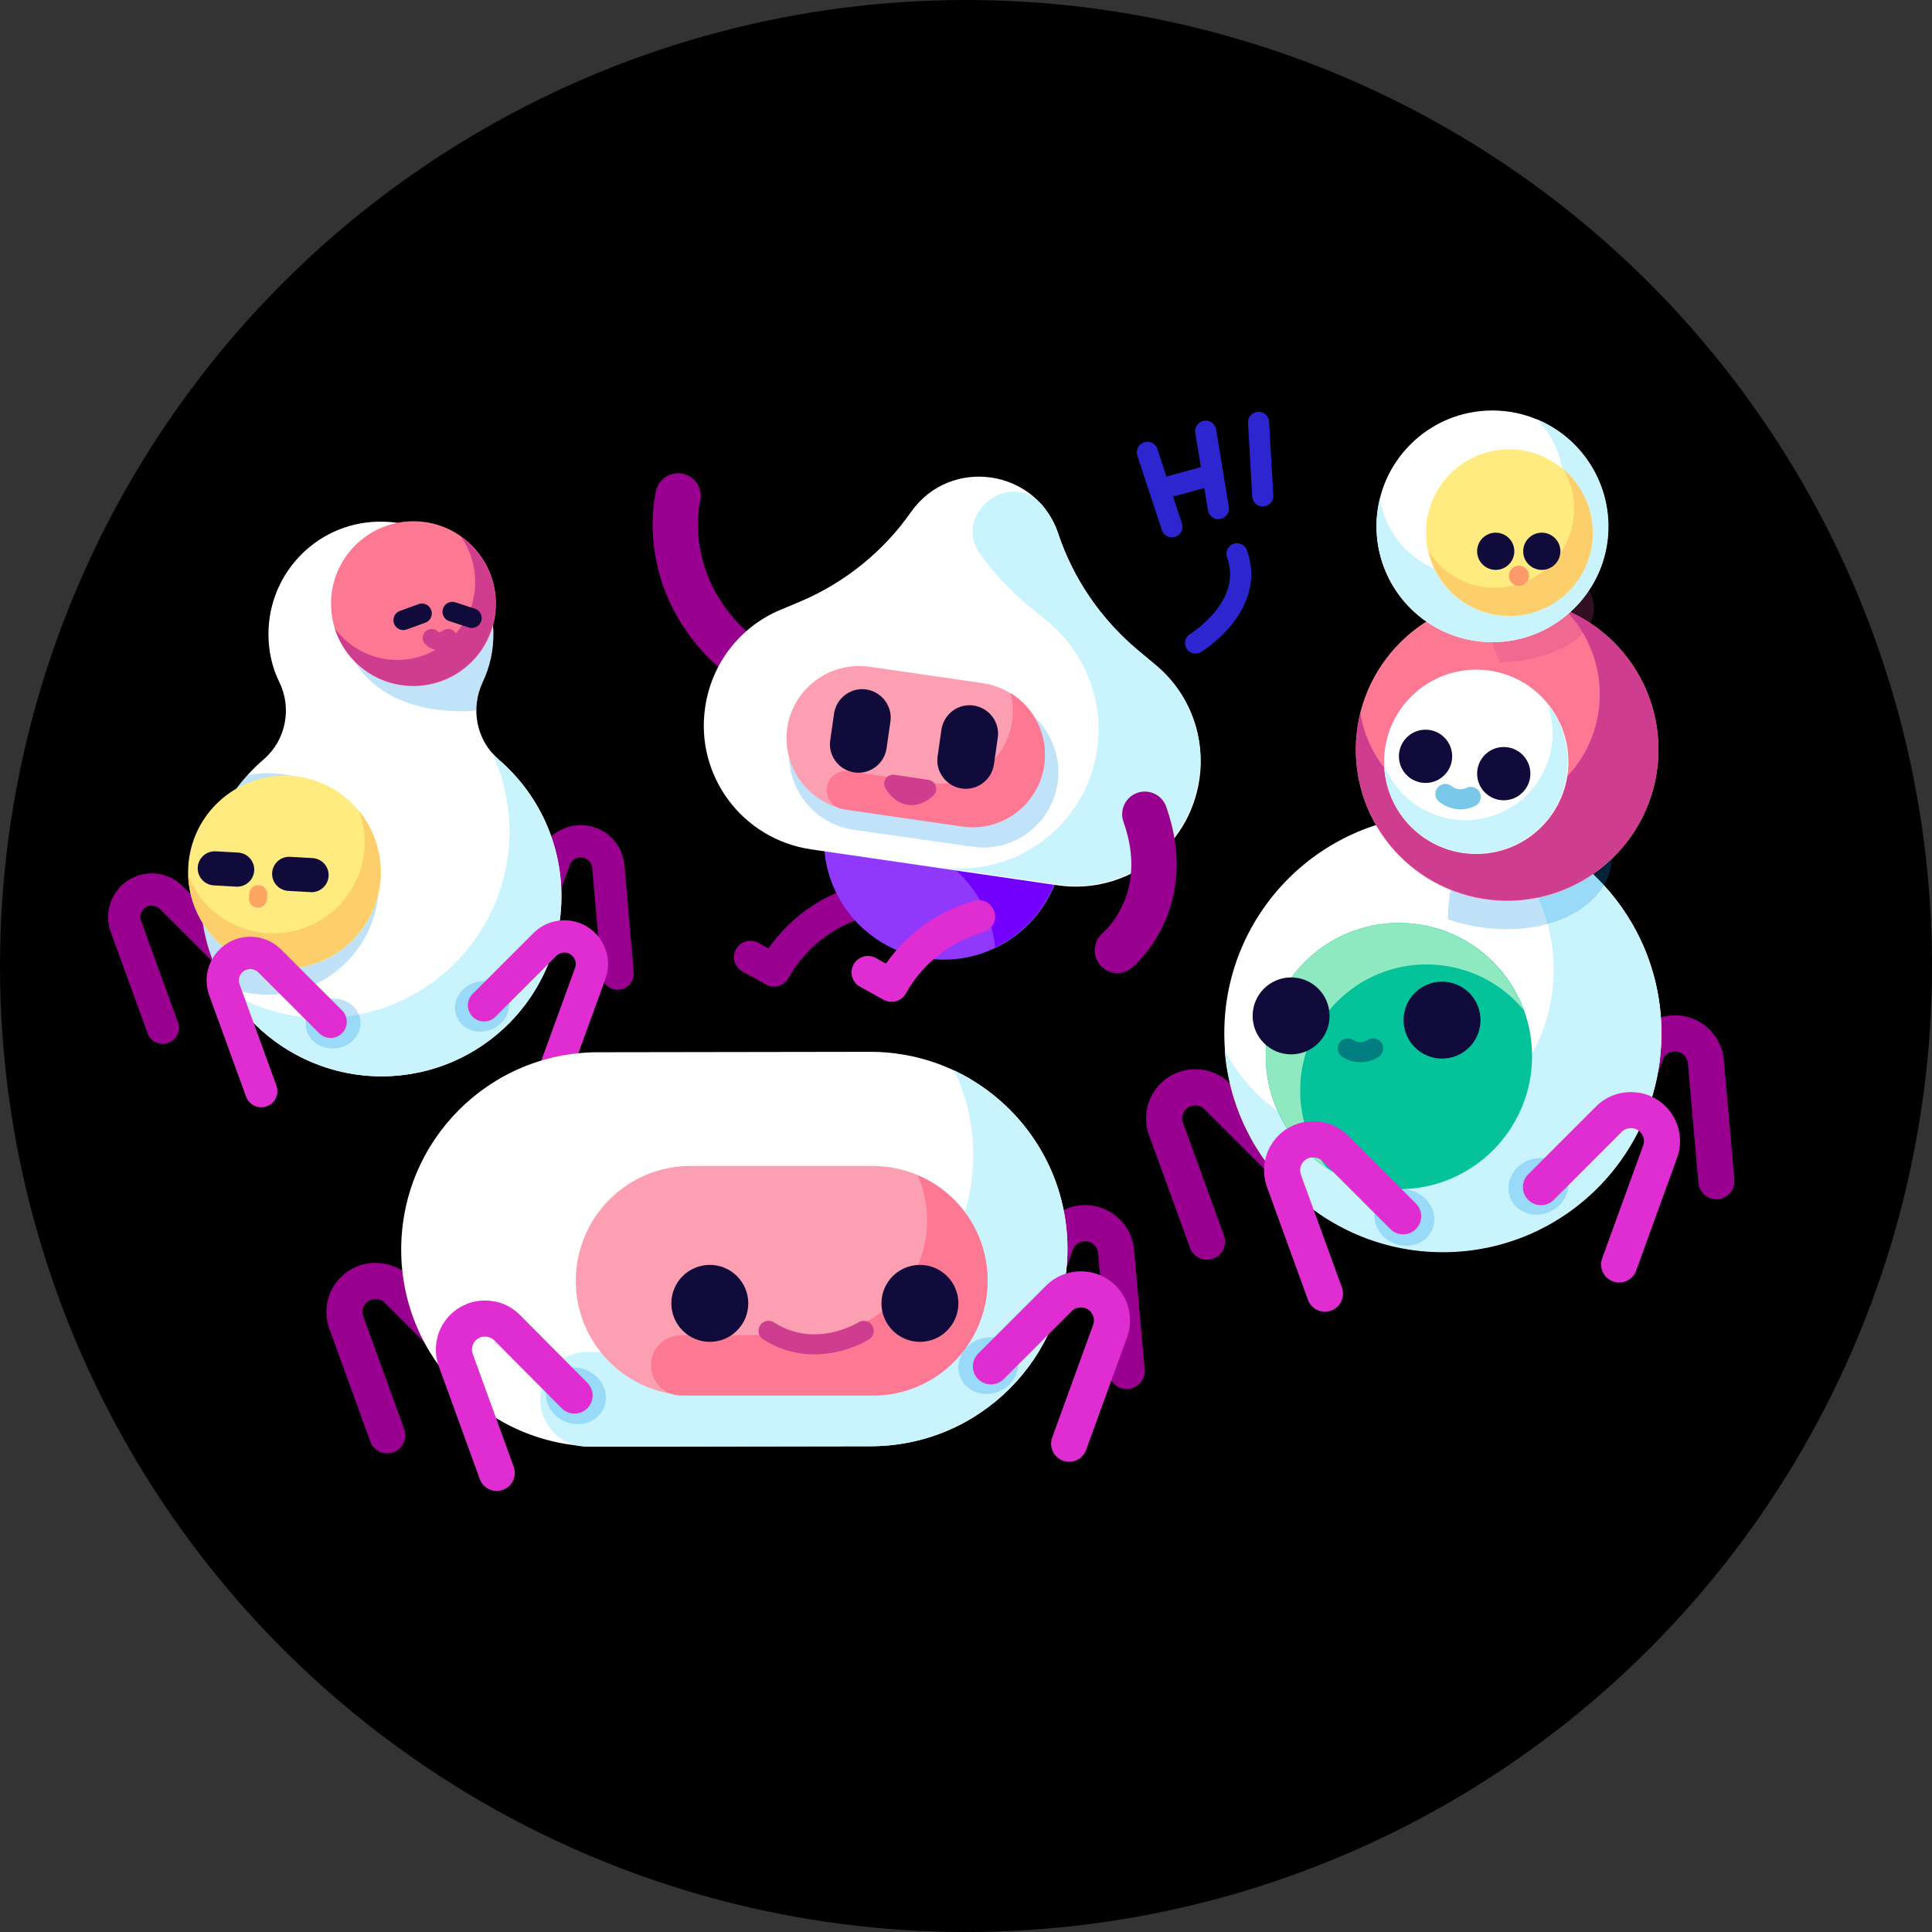 <?xml version="1.0" encoding="utf-8"?>
<!-- Generator: Adobe Illustrator 22.1.0, SVG Export Plug-In . SVG Version: 6.00 Build 0)  -->
<svg version="1.1" id="Ebene_1" xmlns="http://www.w3.org/2000/svg" xmlns:xlink="http://www.w3.org/1999/xlink" x="0px" y="0px"
	 viewBox="0 0 457 457" style="enable-background:new 0 0 457 457;" xml:space="preserve">
<rect x="0" y="0" width="457" height="457" fill="#333333" stroke="none"/>
<style type="text/css">
	.st0{clip-path:url(#SVGID_2_);}
	.st1{fill:none;stroke:#0074E2;stroke-width:22.598;stroke-linecap:round;stroke-miterlimit:10;}
	.st2{fill:none;stroke:#0099FF;stroke-width:6;stroke-linecap:round;stroke-miterlimit:10;}
	.st3{fill:none;stroke:#FD2938;stroke-width:22.598;stroke-linecap:round;stroke-miterlimit:10;}
	.st4{fill:none;stroke:#FF6338;stroke-width:6;stroke-linecap:round;stroke-miterlimit:10;}
	.st5{fill:#181645;}
	.st6{fill:none;stroke:#181645;stroke-width:2.01;stroke-linecap:round;stroke-miterlimit:10;}
	.st7{fill:#FFFFFF;}
	.st8{fill:#1879FD;}
	.st9{fill:none;stroke:#FF513F;stroke-width:7.666;stroke-linecap:round;stroke-miterlimit:10;}
	.st10{fill:#B4E0FF;}
	.st11{clip-path:url(#SVGID_4_);}
	.st12{fill:#FF7700;}
	.st13{fill:none;stroke:#062FC4;stroke-width:16.025;stroke-linecap:round;stroke-linejoin:round;stroke-miterlimit:10;}
	.st14{fill:none;stroke:#1734FF;stroke-width:6.524;stroke-linecap:round;stroke-linejoin:round;stroke-miterlimit:10;}
	.st15{fill:none;stroke:#FF7700;stroke-width:6.524;stroke-linecap:round;stroke-linejoin:round;stroke-miterlimit:10;}
	.st16{fill:none;stroke:#005AF9;stroke-width:16.025;stroke-linecap:round;stroke-linejoin:round;stroke-miterlimit:10;}
	.st17{fill:none;stroke:#007BFF;stroke-width:6.524;stroke-linecap:round;stroke-linejoin:round;stroke-miterlimit:10;}
	.st18{fill:#FFAF00;}
	.st19{fill:none;stroke:#FF7700;stroke-width:3.262;stroke-linecap:round;stroke-linejoin:round;stroke-miterlimit:10;}
	.st20{fill:none;stroke:#FFD362;stroke-width:3.262;stroke-linecap:round;stroke-linejoin:round;stroke-miterlimit:10;}
	.st21{clip-path:url(#SVGID_6_);}
	.st22{fill:#FFA345;}
	.st23{fill:#FF913A;}
	.st24{fill:#FF4142;}
	.st25{fill:#FF6362;}
	.st26{fill:#EF1D22;}
	.st27{fill:#FF7A26;}
	.st28{fill:none;stroke:#FFA345;stroke-width:8.638;stroke-linecap:round;stroke-miterlimit:10;}
	.st29{fill:url(#SVGID_7_);}
	.st30{fill:url(#SVGID_8_);}
	.st31{fill:#00B0E2;}
	.st32{fill:#002D81;}
	.st33{fill:url(#SVGID_9_);}
	.st34{fill:url(#SVGID_10_);}
	.st35{clip-path:url(#SVGID_12_);}
	.st36{fill:url(#SVGID_13_);}
	.st37{fill:#3083BD;}
	.st38{fill:#FF4E57;}
	.st39{clip-path:url(#SVGID_15_);}
	.st40{fill:none;stroke:#FF7064;stroke-width:4.97;stroke-linecap:round;stroke-miterlimit:10;}
	.st41{opacity:0.26;}
	.st42{fill:#5100FF;}
	.st43{opacity:0.26;fill:#5100FF;}
	.st44{fill:#F5F5F5;}
	.st45{fill:#0084D4;}
	
		.st46{fill-rule:evenodd;clip-rule:evenodd;fill:none;stroke:url(#SVGID_16_);stroke-width:6.992;stroke-linecap:round;stroke-miterlimit:10;}
	
		.st47{fill-rule:evenodd;clip-rule:evenodd;fill:none;stroke:url(#SVGID_17_);stroke-width:6.992;stroke-linecap:round;stroke-miterlimit:10;}
	
		.st48{fill-rule:evenodd;clip-rule:evenodd;fill:none;stroke:url(#SVGID_18_);stroke-width:6.992;stroke-linecap:round;stroke-miterlimit:10;}
	
		.st49{fill-rule:evenodd;clip-rule:evenodd;fill:none;stroke:url(#SVGID_19_);stroke-width:6.992;stroke-linecap:round;stroke-miterlimit:10;}
	.st50{fill-rule:evenodd;clip-rule:evenodd;fill:#00E159;}
	.st51{fill-rule:evenodd;clip-rule:evenodd;fill:#FF4E57;}
	.st52{fill-rule:evenodd;clip-rule:evenodd;fill:#006EFD;}
	.st53{fill-rule:evenodd;clip-rule:evenodd;fill:#FFDB00;}
	.st54{fill-rule:evenodd;clip-rule:evenodd;fill:#218BD8;}
	.st55{fill:#47CB5E;}
	.st56{clip-path:url(#SVGID_21_);}
	.st57{fill:#1523A1;}
	.st58{fill:#1F55E9;}
	.st59{fill:none;stroke:#1F92D7;stroke-width:5.449;stroke-linecap:round;stroke-miterlimit:10;}
	.st60{fill:#FF4019;}
	.st61{fill:#E936FD;}
	.st62{fill:#BA00EA;}
	.st63{fill:#FF2E77;}
	.st64{fill:#7100C7;}
	.st65{fill:#F9D66A;}
	.st66{fill:#FF3A31;}
	.st67{fill:#DC005E;}
	.st68{fill:#FF8639;}
	.st69{fill:#4A43D3;}
	.st70{fill:#132DAE;}
	.st71{fill:#0D5EF3;}
	.st72{fill:#5980FF;}
	.st73{fill:#FBC8AE;}
	.st74{fill:none;stroke:#E36592;stroke-width:2.535;stroke-linecap:round;stroke-linejoin:round;stroke-miterlimit:10;}
	.st75{fill:none;stroke:#E36592;stroke-width:1.898;stroke-linecap:round;stroke-linejoin:round;stroke-miterlimit:10;}
	.st76{opacity:0.41;}
	.st77{fill:#5510AE;}
	.st78{fill:#743FE2;}
	.st79{fill:#FFE3C8;}
	.st80{fill:none;stroke:#E36592;stroke-width:3.796;stroke-linecap:round;stroke-linejoin:round;stroke-miterlimit:10;}
	.st81{fill:#865AFD;}
	.st82{fill:#9F12E6;}
	.st83{fill:#1D1859;}
	.st84{fill:#0E0A3B;}
	.st85{fill:#FFAF33;}
	.st86{fill:#E60359;}
	.st87{fill:#0049D2;}
	.st88{fill:#FD6E00;}
	.st89{fill:#0374FD;}
	.st90{fill:#FD6564;}
	.st91{fill:none;stroke:#0772F8;stroke-width:3.796;stroke-linecap:round;stroke-linejoin:round;stroke-miterlimit:10;}
	.st92{fill:#E269FC;}
	.st93{fill:none;stroke:#302286;stroke-width:3.796;stroke-linecap:round;stroke-linejoin:round;stroke-miterlimit:10;}
	.st94{fill:none;stroke:#2B51CD;stroke-width:7;stroke-linecap:round;stroke-linejoin:round;stroke-miterlimit:10;}
	.st95{fill:#FF51D3;}
	.st96{fill:#FD90D4;}
	.st97{fill:#FDC1F1;}
	.st98{fill:#D41EE5;}
	.st99{fill:#0D36AE;}
	.st100{fill:none;stroke:#2B51CD;stroke-width:6.71;stroke-linecap:round;stroke-linejoin:round;stroke-miterlimit:10;}
	.st101{fill:#4E8FFC;}
	.st102{fill:#FFF100;stroke:#0E0A3B;stroke-width:2.774;stroke-linejoin:round;stroke-miterlimit:10;}
	.st103{fill:#00DDFF;stroke:#0E0A3B;stroke-width:2.774;stroke-linejoin:round;stroke-miterlimit:10;}
	.st104{fill:#FF628E;stroke:#0E0A3B;stroke-width:2.774;stroke-linejoin:round;stroke-miterlimit:10;}
	.st105{fill:#06D84F;stroke:#0E0A3B;stroke-width:2.774;stroke-linejoin:round;stroke-miterlimit:10;}
	.st106{fill:#BF6BFF;stroke:#0E0A3B;stroke-width:2.774;stroke-linejoin:round;stroke-miterlimit:10;}
	.st107{fill:#3C3399;}
	.st108{fill:#FD75CA;}
	.st109{fill:none;stroke:#0CAA3F;stroke-width:4.795;stroke-miterlimit:10;}
	.st110{fill:#0CAA3F;}
	.st111{fill:#40C45C;}
	.st112{fill:#F87902;}
	.st113{fill:#E64653;}
	.st114{fill:#F86360;}
	.st115{fill:#06D84F;}
	.st116{fill:#FD9536;}
	.st117{fill:none;stroke:#CA1760;stroke-width:3.701;stroke-linecap:round;stroke-miterlimit:10;}
	.st118{fill:#31B5A4;}
	.st119{fill:#CA1760;}
	.st120{fill:#A3134E;}
	.st121{fill:#3ECEF0;}
	.st122{fill:#FF8E42;}
	.st123{stroke:#FFE3C8;stroke-width:1.519;stroke-linecap:round;stroke-linejoin:round;stroke-miterlimit:10;}
	.st124{fill:none;stroke:#6982DB;stroke-width:3;stroke-linecap:round;stroke-linejoin:round;stroke-miterlimit:10;}
	.st125{fill:#F48A67;}
	.st126{fill:#FFD6AF;}
	.st127{fill:none;stroke:#6982DB;stroke-width:3.391;stroke-linecap:round;stroke-linejoin:round;stroke-miterlimit:10;}
	.st128{fill:#22B5EC;}
	.st129{stroke:#E60359;stroke-width:4;stroke-linecap:round;stroke-linejoin:round;stroke-miterlimit:10;}
	.st130{fill:none;stroke:#E60359;stroke-width:4;stroke-linecap:round;stroke-linejoin:round;stroke-miterlimit:10;}
	.st131{opacity:0.41;fill:#003AD0;}
	.st132{fill:#FFAF33;stroke:#FFAF33;stroke-width:2;stroke-miterlimit:10;}
	.st133{fill:#3F0094;}
	.st134{fill:#FA0034;}
	.st135{clip-path:url(#SVGID_23_);}
	.st136{fill:none;stroke:#132DAE;stroke-width:4;stroke-linecap:round;stroke-miterlimit:10;}
	.st137{fill:#5935FF;}
	.st138{fill:#00E3F7;}
	.st139{fill:#1B1270;}
	.st140{fill:#0533C9;}
	.st141{fill:#2357FD;}
	.st142{fill:none;stroke:#0083DB;stroke-width:3.457;stroke-linecap:round;stroke-linejoin:round;stroke-miterlimit:10;}
	.st143{fill:#00EEA7;}
	.st144{fill:#06CA9F;stroke:#06CA9F;stroke-width:1.728;stroke-miterlimit:10;}
	.st145{fill:none;stroke:#622ADD;stroke-width:3.457;stroke-linecap:round;stroke-linejoin:round;stroke-miterlimit:10;}
	.st146{fill:#FF2739;}
	.st147{fill:#FA0034;stroke:#FA0034;stroke-width:1.728;stroke-miterlimit:10;}
	.st148{fill:#FF9800;}
	.st149{fill:#FFAB12;}
	.st150{fill:none;stroke:#132DAE;stroke-width:4.163;stroke-linecap:round;stroke-miterlimit:10;}
	.st151{fill:#06CA9F;}
	.st152{fill:#FFD830;}
	.st153{fill:#EB2E3A;}
	.st154{fill:none;stroke:#622ADD;stroke-width:4;stroke-linecap:round;stroke-linejoin:round;stroke-miterlimit:10;}
	.st155{fill:#99C843;}
	.st156{fill:#FF7C00;}
	.st157{fill:#00A6EB;}
	.st158{stroke:#FFFFFF;stroke-width:4;stroke-linecap:round;stroke-linejoin:round;stroke-miterlimit:10;}
	.st159{fill:#00A4FB;}
	.st160{fill:none;stroke:#77BBFF;stroke-width:4;stroke-linecap:round;stroke-linejoin:round;stroke-miterlimit:10;}
	.st161{fill:none;stroke:#FFE5A8;stroke-width:4;stroke-linecap:round;stroke-linejoin:round;stroke-miterlimit:10;}
	.st162{fill:#7A93FD;}
	.st163{fill:#0C045D;}
	.st164{opacity:0.5;fill:#202BF1;}
	.st165{fill:#202BF1;}
	.st166{fill:none;stroke:#E5002B;stroke-width:7.19;stroke-miterlimit:10;}
	.st167{fill:none;stroke:#F10F45;stroke-width:7.19;stroke-miterlimit:10;}
	.st168{fill:#FF901D;}
	.st169{fill:#E5002B;}
	.st170{fill:#FFD625;}
	.st171{fill:#F10F45;}
	.st172{fill:none;stroke:#77BBFF;stroke-width:2.487;stroke-linecap:round;stroke-linejoin:round;stroke-miterlimit:10;}
	.st173{fill:none;stroke:#FFFFFF;stroke-width:2.275;stroke-linecap:round;stroke-linejoin:round;stroke-miterlimit:10;}
	.st174{fill:#00D791;}
	.st175{fill:none;stroke:#4A43D3;stroke-width:3.216;stroke-miterlimit:10;}
	.st176{fill:#192A9B;}
	.st177{fill:#111032;}
	.st178{fill:#FF7653;}
	.st179{fill:#FF5A49;}
	.st180{fill:#FFB38F;}
	.st181{fill:#15296E;}
	.st182{opacity:0.4;fill:#FF0049;}
	.st183{opacity:6.000000e-02;fill:#0037D8;}
	.st184{opacity:0.13;fill:#0037D8;}
	.st185{opacity:0.15;fill:#0037D8;}
	.st186{fill:#4C22C7;}
	.st187{fill:#FF9763;}
	.st188{clip-path:url(#XMLID_6_);}
	.st189{fill:#006DF0;}
	.st190{fill:#005AF3;}
	.st191{fill:#E70034;}
	.st192{fill:#F3A730;}
	.st193{fill:#F39101;}
	.st194{fill:#E9662A;}
	.st195{clip-path:url(#XMLID_7_);fill:#ED6C86;}
	.st196{fill:#F83F5E;}
	.st197{fill:#FC7640;}
	.st198{fill:#C04023;}
	.st199{fill:#F36020;}
	.st200{fill:#FDA803;}
	.st201{fill:#E43C29;}
	.st202{fill:#FDBD01;}
	.st203{fill:#FCA403;}
	.st204{fill:#FD9704;}
	.st205{fill:#9300FD;}
	.st206{fill:#7900CD;}
	.st207{fill:#A938FD;}
	.st208{fill:#FDDB06;}
	.st209{fill:#3300A1;}
	.st210{fill:#FD8E01;}
	.st211{fill:#FFBB04;}
	.st212{fill:#F2CB1D;}
	.st213{fill:#6301D4;}
	.st214{fill:#F4911E;}
	.st215{fill:#8400E6;}
	.st216{fill:#7352FD;}
	.st217{fill:#FDAF17;}
	.st218{fill:#FDD301;}
	.st219{fill:#FD7E04;}
	.st220{fill:#FDB102;}
	.st221{fill:#1AAEAB;}
	.st222{fill:#B61B80;}
	.st223{fill:#FDAD12;}
	.st224{fill:#DD48ED;}
	.st225{fill:#DD2D96;}
	.st226{fill:#6ADAFF;}
	.st227{clip-path:url(#SVGID_25_);fill:#233BDC;}
	.st228{clip-path:url(#SVGID_25_);}
	.st229{fill:#FF4B91;}
	.st230{fill:none;stroke:#FF4B91;stroke-width:6.785;stroke-miterlimit:10;}
	.st231{fill:#EC1371;}
	.st232{fill:#060618;}
	.st233{fill:#262573;}
	.st234{fill:#FD783B;}
	.st235{fill:none;stroke:#BE1271;stroke-width:1.601;stroke-linejoin:round;stroke-miterlimit:10;}
	.st236{fill:#8DD0FD;}
	.st237{fill:#FFD984;}
	.st238{fill:#FFEABC;}
	.st239{clip-path:url(#SVGID_27_);}
	.st240{stroke:#E60359;stroke-width:3.759;stroke-linecap:round;stroke-linejoin:round;stroke-miterlimit:10;}
	.st241{fill:none;stroke:#E60359;stroke-width:3.759;stroke-linecap:round;stroke-linejoin:round;stroke-miterlimit:10;}
	.st242{fill:#5980FF;stroke:#5980FF;stroke-width:1.879;stroke-miterlimit:10;}
	.st243{fill:#FFAF33;stroke:#FFAF33;stroke-width:2.404;stroke-miterlimit:10;}
	.st244{clip-path:url(#SVGID_29_);}
	.st245{fill:none;stroke:#132DAE;stroke-width:3.995;stroke-linecap:round;stroke-miterlimit:10;}
	.st246{fill:#28EBDB;}
	.st247{fill:#0E52FF;}
	.st248{fill:none;stroke:#B9FDF6;stroke-width:3.308;stroke-linecap:round;stroke-miterlimit:10;}
	.st249{fill:#B9FDF6;}
	.st250{fill:#2E2B4F;}
	.st251{fill:none;stroke:#FFFFFF;stroke-width:3.308;stroke-linecap:round;stroke-miterlimit:10;}
	.st252{fill:none;stroke:#FFFFFF;stroke-width:2.854;stroke-linecap:round;stroke-miterlimit:10;}
	.st253{fill:none;stroke:#FFFFFF;stroke-width:2.463;stroke-linecap:round;stroke-miterlimit:10;}
	.st254{fill:#AF201D;}
	.st255{fill:#D03F39;}
	.st256{fill:#FFCC95;}
	.st257{fill:#0E97C0;}
	.st258{fill:#FF9275;}
	.st259{fill:#FFB281;}
	.st260{fill:#FF5248;}
	.st261{fill:#FF9C54;}
	.st262{fill:none;stroke:#0081FF;stroke-width:6.785;stroke-linecap:round;stroke-miterlimit:10;}
	.st263{clip-path:url(#SVGID_31_);}
	.st264{fill:#94FDF6;}
	.st265{fill:#4080FD;}
	.st266{fill:#1F58C5;}
	.st267{fill:#2361D9;}
	.st268{fill:#F6BF54;}
	.st269{fill:url(#SVGID_32_);}
	.st270{fill:none;stroke:#FFFFFF;stroke-width:4.483;stroke-linecap:round;stroke-miterlimit:10;}
	.st271{fill:#4B007D;}
	.st272{opacity:0.13;fill:none;stroke:#E60345;stroke-width:3.611;stroke-linecap:round;stroke-miterlimit:10;}
	.st273{fill:#890029;}
	.st274{fill:none;stroke:#BA87D7;stroke-width:6.018;stroke-linecap:round;stroke-miterlimit:10;}
	.st275{fill:#DFA9FD;}
	.st276{fill:#BC4D6F;}
	.st277{clip-path:url(#SVGID_34_);fill:none;stroke:#A94563;stroke-width:4.815;stroke-miterlimit:10;}
	.st278{fill:none;stroke:#DFA9FD;stroke-width:6.018;stroke-linecap:round;stroke-miterlimit:10;}
	.st279{fill:none;stroke:#DFA9FD;stroke-width:6.018;stroke-linecap:round;stroke-miterlimit:10;stroke-dasharray:9.653,9.653;}
	.st280{fill:#E6D4FD;}
	.st281{fill:#532D69;}
	.st282{fill:#240038;}
	.st283{fill:none;stroke:#F2DEFD;stroke-width:6.018;stroke-linecap:round;stroke-miterlimit:10;}
	.st284{fill:none;stroke:#CE94EE;stroke-width:4.815;stroke-linecap:round;stroke-miterlimit:10;}
	.st285{fill:none;stroke:#F2DEFD;stroke-width:4.815;stroke-linecap:round;stroke-miterlimit:10;}
	.st286{fill:#BA87D7;}
	.st287{fill:#FD6692;}
	.st288{clip-path:url(#SVGID_36_);fill:none;stroke:#CF5479;stroke-width:4.815;stroke-miterlimit:10;}
	.st289{clip-path:url(#SVGID_38_);fill:none;stroke:#CF5479;stroke-width:5.053;stroke-miterlimit:10;}
	.st290{fill:#9C012F;}
	.st291{opacity:0.43;fill:none;stroke:#E60345;stroke-width:3.611;stroke-linecap:round;stroke-miterlimit:10;}
	.st292{opacity:0.17;fill:none;stroke:#E60345;stroke-width:3.611;stroke-linecap:round;stroke-miterlimit:10;}
	.st293{opacity:0.19;fill:none;stroke:#E60345;stroke-width:3.611;stroke-linecap:round;stroke-miterlimit:10;}
	.st294{fill:none;stroke:#CE94EE;stroke-width:4.708;stroke-linecap:round;stroke-miterlimit:10;}
	.st295{fill:none;stroke:#F2DEFD;stroke-width:4.708;stroke-linecap:round;stroke-miterlimit:10;}
	.st296{clip-path:url(#SVGID_40_);}
	.st297{fill:none;stroke:#0050AB;stroke-width:117.04;stroke-linecap:square;stroke-miterlimit:10;}
	.st298{fill:#FDC6C0;}
	.st299{fill:#FDB1A8;}
	.st300{fill:#FDBFB8;}
	.st301{fill:none;}
	.st302{fill:#FD8585;}
	.st303{fill:#FC7878;}
	.st304{fill:none;stroke:#FC7878;stroke-width:12.868;stroke-linecap:round;stroke-miterlimit:10;}
	.st305{fill:none;stroke:#FD7D57;stroke-width:98.044;stroke-linecap:round;stroke-linejoin:round;stroke-miterlimit:10;}
	.st306{fill:#C2F2FD;}
	.st307{fill:none;stroke:#FDA9A9;stroke-width:12.868;stroke-linecap:round;stroke-miterlimit:10;}
	.st308{fill:none;stroke:#53A5FD;stroke-width:220.599;stroke-linecap:round;stroke-linejoin:round;stroke-miterlimit:10;}
	.st309{fill:none;stroke:#84C1FD;stroke-width:145.228;stroke-linecap:round;stroke-linejoin:round;stroke-miterlimit:10;}
	.st310{fill:none;stroke:#A8D2FD;stroke-width:15.233;stroke-linecap:round;stroke-miterlimit:10;}
	.st311{fill:#5D85FD;}
	.st312{fill:#BBD7FF;}
	.st313{fill:#7B42D2;}
	.st314{fill:#924FFD;}
	.st315{fill:#BE79FD;}
	.st316{fill:none;stroke:#FFFFFF;stroke-width:7.109;stroke-linecap:round;stroke-miterlimit:10;stroke-opacity:0.5;}
	.st317{opacity:0.5;fill:#924FFD;}
	.st318{fill:#E4EAFD;}
	.st319{fill:#6CF1FF;}
	.st320{fill:none;stroke:#BDCDFD;stroke-width:4.062;stroke-linecap:round;stroke-miterlimit:10;}
	.st321{fill:#2A3266;}
	.st322{fill:none;stroke:#4353B8;stroke-width:7.109;stroke-linecap:round;stroke-miterlimit:10;}
	.st323{fill:#FD73A3;}
	.st324{fill:#DF59FD;}
	.st325{fill:#0BE9CE;}
	.st326{fill:#20FDC9;}
	.st327{fill:#FD815E;}
	.st328{fill:#FDDF5F;}
	.st329{fill:#FF9A00;}
	.st330{opacity:0.5;fill:#FDBD01;}
	.st331{fill:#FC9A7C;}
	.st332{fill:none;stroke:#FDC397;stroke-width:4.062;stroke-linecap:round;stroke-miterlimit:10;}
	.st333{fill:#353E80;}
	.st334{fill:#0173FD;}
	.st335{fill:#2786FD;}
	.st336{fill:#3EA6FD;}
	.st337{opacity:0.5;fill:#2786FD;}
	.st338{fill:none;stroke:#FD73A3;stroke-width:11.563;stroke-linecap:round;stroke-miterlimit:10;}
	.st339{fill:none;stroke:#FC9A7C;stroke-width:13.761;stroke-linecap:round;stroke-linejoin:round;stroke-miterlimit:10;}
	.st340{fill:#FCA58A;}
	.st341{opacity:0.5;fill:#FD8585;}
	.st342{fill:#FD9B6A;}
	.st343{fill:none;stroke:#FDDB06;stroke-width:19.295;stroke-linecap:round;stroke-linejoin:round;stroke-miterlimit:10;}
	.st344{fill:none;stroke:#FFFFFF;stroke-width:4.062;stroke-linecap:round;stroke-miterlimit:10;}
	.st345{fill:none;stroke:#0BE9CE;stroke-width:16.756;stroke-linecap:round;stroke-linejoin:round;stroke-miterlimit:10;}
	.st346{fill:none;stroke:#6FFDDC;stroke-width:16.756;stroke-linecap:round;stroke-linejoin:round;stroke-miterlimit:10;}
	.st347{fill:none;stroke:#FD815E;stroke-width:13.761;stroke-linecap:round;stroke-linejoin:round;stroke-miterlimit:10;}
	.st348{fill:none;stroke:#FD815E;stroke-width:13.761;stroke-linecap:round;stroke-miterlimit:10;}
	.st349{opacity:0.29;fill:#022D6E;}
	.st350{fill:none;stroke:#4353B8;stroke-width:6.744;stroke-linecap:round;stroke-miterlimit:10;}
	.st351{fill:#5DFDE2;}
	.st352{fill:#BBFDF2;}
	.st353{fill:none;stroke:#4353B8;stroke-width:7.128;stroke-linecap:round;stroke-miterlimit:10;}
	.st354{fill:none;stroke:#FFFFFF;stroke-width:5.454;stroke-linecap:round;stroke-miterlimit:10;stroke-opacity:0.5;}
	.st355{fill:none;stroke:#4353B8;stroke-width:5.454;stroke-linecap:round;stroke-miterlimit:10;}
	.st356{fill:none;stroke:#FDC397;stroke-width:2.753;stroke-linecap:round;stroke-miterlimit:10;}
	.st357{fill:none;stroke:#4353B8;stroke-width:4.819;stroke-linecap:round;stroke-miterlimit:10;}
	.st358{fill:none;stroke:#FDA070;stroke-width:91.901;stroke-linecap:round;stroke-linejoin:round;stroke-miterlimit:10;}
	.st359{fill:#8400A1;}
	.st360{fill:none;stroke:#FD9662;stroke-width:29.396;stroke-linecap:round;stroke-linejoin:round;stroke-miterlimit:10;}
	.st361{fill:none;stroke:#FDA070;stroke-width:29.517;stroke-linecap:round;stroke-linejoin:round;stroke-miterlimit:10;}
	.st362{fill:none;stroke:#FDA070;stroke-width:31.305;stroke-linecap:round;stroke-linejoin:round;stroke-miterlimit:10;}
	.st363{fill:none;stroke:#FDA070;stroke-width:27.877;stroke-linecap:round;stroke-linejoin:round;stroke-miterlimit:10;}
	.st364{fill:none;stroke:#FDA070;stroke-width:98.044;stroke-linecap:round;stroke-linejoin:round;stroke-miterlimit:10;}
	.st365{fill:#A10099;}
	.st366{fill:#D4459A;}
	.st367{fill:#C50177;}
	.st368{fill:#B6006E;}
	.st369{fill:#FD7D57;}
	.st370{fill:#FDA070;}
	.st371{fill:none;stroke:#013065;stroke-width:25.737;stroke-linecap:round;stroke-linejoin:round;stroke-miterlimit:10;}
	.st372{fill:#011865;}
	.st373{fill:#013065;}
	.st374{fill:none;stroke:#013065;stroke-width:12.255;stroke-linecap:round;stroke-miterlimit:10;}
	.st375{fill:none;stroke:#FD7D57;stroke-width:7.966;stroke-linecap:round;stroke-linejoin:round;stroke-miterlimit:10;}
	.st376{fill:none;stroke:#FF8D51;stroke-width:29.396;stroke-linecap:round;stroke-linejoin:round;stroke-miterlimit:10;}
	.st377{fill:#A6005A;}
	.st378{fill:#C7004A;}
	.st379{fill:url(#SVGID_41_);}
	.st380{fill:#780144;}
	.st381{fill:#A0E2F0;}
	.st382{fill:none;stroke:#E30155;stroke-width:7.401;stroke-linecap:round;stroke-miterlimit:10;}
	.st383{clip-path:url(#SVGID_43_);}
	.st384{clip-path:url(#SVGID_45_);}
	.st385{fill:#FFCADD;}
	.st386{fill:url(#SVGID_46_);}
	.st387{fill:#FDD4E2;}
	.st388{fill:url(#SVGID_47_);}
	.st389{fill:url(#SVGID_48_);}
	.st390{opacity:0.8;fill:url(#SVGID_49_);}
	.st391{fill:url(#SVGID_50_);}
	.st392{fill:#0070C5;}
	.st393{opacity:0.65;fill:#02DBFD;}
	.st394{fill:#02DBFD;}
	.st395{fill:#048EC7;}
	.st396{fill:#28A8DF;}
	.st397{fill:#FDA4BA;}
	.st398{fill:none;stroke:#2CB3EE;stroke-width:1.564;stroke-linecap:round;stroke-miterlimit:10;}
	.st399{opacity:0.5;fill:#016BBB;}
	.st400{fill:#FD8E63;}
	.st401{fill:none;stroke:#048EC7;stroke-width:12.932;stroke-miterlimit:10;}
	.st402{opacity:0.5;fill:#005FA6;}
	.st403{fill:#2CB3EE;}
	.st404{opacity:0.5;fill:#0070C5;}
	.st405{fill:none;stroke:#94BEFD;stroke-width:6.864;stroke-linecap:round;stroke-miterlimit:10;}
	.st406{fill:none;stroke:#E4E5E6;stroke-width:6.864;stroke-linecap:round;stroke-miterlimit:10;}
	.st407{fill:url(#SVGID_51_);}
	.st408{opacity:0.6;fill:#140B3D;}
	.st409{opacity:0.8;fill:#FFFFFF;}
	.st410{clip-path:url(#SVGID_53_);}
	.st411{fill:#4A22A9;}
	.st412{fill:#2E0C84;}
	.st413{fill:#FCF85E;}
	.st414{fill:#FDCE02;}
	.st415{fill:#F58302;}
	.st416{fill:#FD457A;}
	.st417{fill:#FDC205;}
	.st418{fill:#2BC5E6;}
	.st419{fill:#02A8E6;}
	.st420{fill:#B2E6F8;}
	.st421{fill:none;stroke:#FDCE02;stroke-width:3.343;stroke-linecap:round;stroke-miterlimit:10;}
	.st422{opacity:0.9;fill:#FDCE02;}
	.st423{opacity:0.7;fill:#FDCE02;}
	.st424{opacity:0.5;fill:#FDCE02;}
	.st425{clip-path:url(#SVGID_55_);}
	.st426{fill:#FC7701;}
	.st427{fill:url(#SVGID_56_);}
	.st428{opacity:0.38;}
	.st429{clip-path:url(#SVGID_58_);}
	.st430{fill:url(#SVGID_59_);}
	.st431{fill:url(#SVGID_60_);}
	.st432{fill:none;stroke:#FDAB38;stroke-width:2.248;stroke-linecap:round;stroke-miterlimit:10;}
	.st433{fill:none;stroke:#FD3C00;stroke-width:2.248;stroke-linecap:round;stroke-miterlimit:10;}
	.st434{fill:#FD0100;}
	.st435{fill:#FD5900;}
	.st436{fill:#FD7A03;}
	.st437{fill:none;stroke:#FC7701;stroke-width:2.248;stroke-linecap:round;stroke-miterlimit:10;}
	.st438{fill:#FD3C00;}
	.st439{fill:url(#SVGID_61_);}
	.st440{fill:#FDB501;}
	.st441{fill:url(#SVGID_62_);}
	.st442{fill:url(#SVGID_63_);}
	.st443{fill:url(#SVGID_64_);}
	.st444{fill:url(#SVGID_65_);}
	.st445{fill:url(#SVGID_66_);}
	.st446{fill:url(#SVGID_67_);}
	.st447{fill:url(#SVGID_68_);}
	.st448{fill:url(#SVGID_69_);}
	.st449{fill:url(#SVGID_70_);}
	.st450{opacity:0.25;}
	.st451{fill:#FDDF04;}
	.st452{fill:none;stroke:#FDDF04;stroke-width:2.413;stroke-linecap:round;stroke-miterlimit:10;}
	.st453{clip-path:url(#SVGID_72_);}
	.st454{fill:#3F0692;}
	.st455{fill:url(#SVGID_73_);}
	.st456{fill:none;stroke:#4507A0;stroke-width:3.019;stroke-miterlimit:10;}
	.st457{fill:none;stroke:#4507A0;stroke-width:3.019;stroke-linecap:round;stroke-linejoin:round;stroke-miterlimit:10;}
	.st458{fill:#6A08A1;}
	.st459{fill:#8D09BB;}
	.st460{opacity:0.25;fill:url(#SVGID_74_);}
	.st461{opacity:0.8;fill:#FD5900;}
	.st462{opacity:0.3;fill:#FD5900;}
	.st463{opacity:0.8;fill:#FD0100;}
	.st464{fill:#6727D4;}
	.st465{fill:none;stroke:#095EEE;stroke-width:3.451;stroke-linecap:round;stroke-miterlimit:10;}
	.st466{fill:none;stroke:#FC7701;stroke-width:2.157;stroke-linecap:round;stroke-miterlimit:10;}
	.st467{opacity:0;}
	.st468{fill:url(#SVGID_75_);}
	.st469{fill:#5BFDE3;}
	.st470{fill:url(#SVGID_76_);}
	.st471{fill:url(#SVGID_77_);}
	.st472{fill:none;stroke:#FFFFFF;stroke-width:2.157;stroke-linecap:round;stroke-miterlimit:10;}
	.st473{fill:#095EEE;}
	.st474{fill:#622BB3;}
	.st475{fill:none;stroke:#A066FD;stroke-width:11;stroke-linecap:square;stroke-linejoin:round;stroke-miterlimit:10;}
	.st476{fill:none;stroke:#8A42FD;stroke-width:3.019;stroke-miterlimit:10;}
	.st477{fill:none;stroke:#622BB3;stroke-width:6.27;stroke-linecap:round;stroke-miterlimit:10;}
	.st478{fill:none;stroke:#D083FD;stroke-width:3.019;stroke-linecap:round;stroke-miterlimit:10;}
	.st479{fill:#A066FD;}
	.st480{fill:#8A42FD;}
	.st481{fill:#D083FD;}
	.st482{fill:none;stroke:#622BB3;stroke-width:3.451;stroke-linecap:round;stroke-miterlimit:10;}
	.st483{fill:none;stroke:#268CFD;stroke-width:3.451;stroke-linecap:round;stroke-miterlimit:10;}
	.st484{fill:none;stroke:#FFFFFF;stroke-width:1.294;stroke-linecap:round;stroke-miterlimit:10;}
	.st485{fill:none;stroke:#FDD301;stroke-width:2.157;stroke-linecap:round;stroke-miterlimit:10;}
	.st486{fill:none;stroke:#4DA1FD;stroke-width:3.451;stroke-linecap:round;stroke-miterlimit:10;}
	.st487{fill:none;stroke:#622BB3;stroke-width:2.588;stroke-miterlimit:10;}
	.st488{fill:#FF92C4;}
	.st489{clip-path:url(#SVGID_79_);}
	.st490{opacity:0.5;fill:url(#SVGID_80_);}
	.st491{opacity:0.5;fill:url(#SVGID_81_);}
	.st492{opacity:0.25;fill:none;stroke:#2C0661;stroke-width:1.935;stroke-linecap:round;stroke-miterlimit:10;}
	.st493{opacity:0.25;fill:none;stroke:#FFFFFF;stroke-width:1.935;stroke-linecap:round;stroke-miterlimit:10;}
	.st494{opacity:0.28;}
	.st495{opacity:0.3;fill:#FD0100;}
	.st496{fill:#050034;}
	.st497{fill:none;stroke:#FF92C4;stroke-width:7.791;stroke-linecap:round;stroke-miterlimit:10;}
	.st498{fill:none;stroke:#FD5CA6;stroke-width:7.791;stroke-linecap:round;stroke-miterlimit:10;}
	.st499{fill:none;stroke:#FD5CA6;stroke-width:5.647;stroke-linecap:round;stroke-miterlimit:10;}
	.st500{fill:#4E0081;}
	.st501{fill:#5D009A;}
	.st502{fill:#FD5CA6;}
	.st503{clip-path:url(#SVGID_83_);fill:none;stroke:#E44990;stroke-width:4.078;stroke-miterlimit:10;}
	.st504{fill:#FFC82C;}
	.st505{clip-path:url(#SVGID_85_);fill:none;stroke:#E44990;stroke-width:4.078;stroke-miterlimit:10;}
	.st506{fill:#C00000;}
	.st507{fill:none;stroke:#C00000;stroke-width:1.84;stroke-linecap:round;stroke-miterlimit:10;}
	.st508{clip-path:url(#SVGID_87_);}
	.st509{fill:#2BCFFD;}
	.st510{fill:none;stroke:#B11174;stroke-width:7.967;stroke-miterlimit:10;}
	.st511{fill:none;stroke:#B11174;stroke-width:7.102;stroke-miterlimit:10;}
	.st512{fill:#6C0081;}
	.st513{fill:#C01141;}
	.st514{fill:none;stroke:#FC3992;stroke-width:2.5;stroke-linecap:round;stroke-miterlimit:10;}
	.st515{opacity:0.43;fill:none;stroke:#FC3992;stroke-width:2.5;stroke-linecap:round;stroke-miterlimit:10;}
	.st516{fill:#F3996E;}
	.st517{fill:#FC3992;}
	.st518{fill:none;stroke:#8301C0;stroke-width:4.283;stroke-linecap:round;stroke-miterlimit:10;}
	.st519{fill:#0740A1;}
	.st520{fill:#0B79EE;}
	.st521{fill:#0850CA;}
	.st522{fill:#F3C0A7;}
	.st523{fill:none;stroke:#F3C0A7;stroke-width:7.102;stroke-linecap:round;stroke-miterlimit:10;}
	.st524{fill:none;stroke:#F3996E;stroke-width:7.102;stroke-linecap:round;stroke-miterlimit:10;}
	.st525{fill:none;stroke:#F3C0A7;stroke-width:5.12;stroke-linecap:round;stroke-miterlimit:10;}
	.st526{fill:none;stroke:#F3C0A7;stroke-width:5.12;stroke-linecap:round;stroke-miterlimit:10;stroke-dasharray:7.79,7.79;}
	.st527{fill:#F0185A;}
	.st528{fill:#BC00D9;}
	.st529{fill:#6701A9;}
	.st530{fill:#8301C0;}
	.st531{fill:#F3D7C9;}
	.st532{fill:none;stroke:#FC3992;stroke-width:2.288;stroke-linecap:round;stroke-miterlimit:10;}
	.st533{fill:none;stroke:#F3C0A7;stroke-width:2.209;stroke-linecap:round;stroke-linejoin:round;stroke-miterlimit:10;}
	.st534{clip-path:url(#SVGID_89_);}
	.st535{fill:#F3A680;}
	.st536{clip-path:url(#SVGID_91_);}
	.st537{fill:#210042;}
	.st538{fill:#3B17B1;}
	.st539{fill:#2358DC;}
	.st540{fill:#4D7FFD;}
	.st541{fill:none;stroke:#3B17B1;stroke-width:1.465;stroke-linecap:round;stroke-miterlimit:10;}
	.st542{opacity:0.46;}
	.st543{fill:none;stroke:#FD5972;stroke-width:10.605;stroke-linecap:round;stroke-miterlimit:10;}
	.st544{fill:none;stroke:#FD5972;stroke-width:5.915;stroke-linecap:round;stroke-miterlimit:10;}
	.st545{fill:none;stroke:#FD97A6;stroke-width:3.495;stroke-linecap:round;stroke-miterlimit:10;}
	.st546{fill:none;stroke:#FFFFFF;stroke-width:5.243;stroke-linecap:round;stroke-miterlimit:10;}
	.st547{fill:#FDC39A;}
	.st548{fill:#CD003C;}
	.st549{fill:#FD2E6B;}
	.st550{fill:#FD3D50;}
	.st551{fill:none;stroke:#CD003C;stroke-width:2.097;stroke-linecap:round;stroke-miterlimit:10;}
	.st552{fill:#A40230;}
	.st553{fill:#FD5767;}
	.st554{fill:none;stroke:#FD5767;stroke-width:2.447;stroke-linecap:round;stroke-miterlimit:10;}
	.st555{clip-path:url(#SVGID_93_);}
	.st556{fill:#FDEA6F;}
	.st557{fill:#FDD30E;}
	.st558{fill:url(#SVGID_94_);}
	.st559{fill:url(#SVGID_95_);}
	.st560{fill:none;stroke:#FFFFFF;stroke-width:2.432;stroke-linecap:round;stroke-miterlimit:10;}
	
		.st561{fill:none;stroke:#FFFFFF;stroke-width:2.432;stroke-linecap:round;stroke-miterlimit:10;stroke-dasharray:23.8,35.7,10.71,59.5;}
	
		.st562{fill:none;stroke:#FFFFFF;stroke-width:3.416;stroke-linecap:round;stroke-miterlimit:10;stroke-dasharray:55.928,48.633,43.77;}
	.st563{fill:#FD12C8;}
	.st564{fill:#E403B2;}
	.st565{fill:#FD64DB;}
	.st566{fill:#EF3929;}
	.st567{fill:#E97F50;}
	.st568{fill:#009462;}
	.st569{fill:#F57E10;}
	.st570{fill:#12A670;}
	.st571{fill:#FD5A6C;}
	.st572{fill:#12C25E;}
	.st573{fill:#FD004D;}
	.st574{fill:#E30146;}
	.st575{fill:#B1D7FD;}
	.st576{fill:none;stroke:#FFFFFF;stroke-width:4.454;stroke-linecap:round;stroke-linejoin:round;stroke-miterlimit:10;}
	.st577{fill:none;stroke:#FD6692;stroke-width:5.773;stroke-linecap:round;stroke-linejoin:round;stroke-miterlimit:10;}
	.st578{fill:none;stroke:#FD4079;stroke-width:1.649;stroke-linecap:round;stroke-linejoin:round;stroke-miterlimit:10;}
	.st579{clip-path:url(#SVGID_97_);}
	.st580{fill:none;stroke:#3B17B1;stroke-width:2.089;stroke-linecap:round;stroke-miterlimit:10;}
	.st581{fill:#3C009A;}
	.st582{fill:#330E9C;}
	.st583{fill:#E797FD;}
	.st584{display:none;}
	.st585{display:inline;fill:#18E6FC;}
	.st586{display:inline;fill:#FFFFFF;}
	.st587{opacity:0.51;fill:#1C004A;}
	.st588{fill:#010040;}
	.st589{fill:#3C009C;}
	.st590{opacity:0.51;}
	.st591{fill:#1C004A;}
	.st592{fill:#280959;}
	.st593{fill:#2A086B;}
	.st594{opacity:0.51;fill:#010040;}
	.st595{display:none;fill:#18E6FC;}
	.st596{display:none;fill:#FFFFFF;}
	.st597{fill:#3A00C0;}
	.st598{fill:#29006A;}
	.st599{fill:#392394;}
	.st600{fill:#5938FD;}
	.st601{fill:#360097;}
	.st602{fill:#4308C2;}
	.st603{fill:#6400C0;}
	.st604{fill:url(#SVGID_98_);}
	.st605{fill:url(#SVGID_99_);}
	.st606{fill:url(#SVGID_100_);}
	.st607{fill:url(#SVGID_101_);}
	.st608{fill:url(#SVGID_102_);}
	.st609{fill:url(#SVGID_103_);}
	.st610{fill:url(#SVGID_104_);}
	.st611{fill:url(#SVGID_105_);}
	.st612{fill:url(#SVGID_106_);}
	.st613{fill:url(#SVGID_107_);}
	.st614{fill:url(#SVGID_108_);}
	.st615{fill:url(#SVGID_109_);}
	.st616{fill:url(#SVGID_110_);}
	.st617{fill:url(#SVGID_111_);}
	.st618{fill:url(#SVGID_112_);}
	.st619{fill:url(#SVGID_113_);}
	.st620{fill:url(#SVGID_114_);}
	.st621{fill:url(#SVGID_115_);}
	.st622{fill:url(#SVGID_116_);}
	.st623{fill:url(#SVGID_117_);}
	.st624{fill:url(#SVGID_118_);}
	.st625{fill:url(#SVGID_119_);}
	.st626{fill:url(#SVGID_120_);}
	.st627{fill:url(#SVGID_121_);}
	.st628{fill:url(#SVGID_122_);}
	.st629{opacity:0;fill:url(#SVGID_123_);}
	.st630{opacity:0.29;fill:#20B5FD;}
	.st631{opacity:0.82;fill:#54ECFD;}
	.st632{opacity:0.57;fill:url(#SVGID_124_);}
	.st633{fill:none;stroke:url(#SVGID_125_);stroke-width:20.18;stroke-miterlimit:10;}
	.st634{opacity:0.5;fill:#E39CFD;}
	.st635{opacity:0.6;fill:#FFFFFF;}
	.st636{opacity:0.51;fill:#FFFFFF;}
	.st637{fill:#E49FFD;}
	.st638{opacity:0.82;fill:#E1FD6A;}
	.st639{fill:#FAA1FD;}
	.st640{fill:#E39CFD;}
	.st641{fill:#03E1FD;}
	.st642{fill:#53FDF9;}
	.st643{fill:#344210;}
	.st644{fill:#7B01FD;}
	.st645{fill:#9700FD;}
	.st646{fill:url(#SVGID_126_);}
	.st647{fill:url(#SVGID_127_);}
	.st648{fill:url(#SVGID_128_);}
	.st649{fill:url(#SVGID_129_);}
	.st650{fill:none;stroke:#27A3FD;stroke-width:6.384;stroke-linecap:round;stroke-miterlimit:10;}
	.st651{fill:#0034A9;}
	.st652{clip-path:url(#XMLID_11_);fill:#220042;}
	.st653{clip-path:url(#XMLID_11_);}
	.st654{fill:#030199;}
	.st655{fill:#020078;}
	.st656{fill:#0027B3;}
	.st657{fill:#030075;}
	.st658{fill:#F4A7FD;}
	.st659{fill:#0E007F;}
	.st660{fill:#02005C;}
	.st661{fill:#670094;}
	.st662{fill:#580180;}
	.st663{fill:#631797;}
	.st664{fill:#09007D;}
	.st665{fill:#00087A;}
	.st666{fill:#020CAE;}
	.st667{fill:#000870;}
	.st668{fill:#000768;}
	.st669{fill:none;stroke:#1733E6;stroke-width:6.384;stroke-miterlimit:10;}
	.st670{fill:none;stroke:#1733E6;stroke-width:6.384;stroke-linecap:round;stroke-miterlimit:10;}
	.st671{fill:none;stroke:#1733E6;stroke-width:3.83;stroke-linecap:round;stroke-miterlimit:10;}
	.st672{fill:none;stroke:#1218CA;stroke-width:6.384;stroke-miterlimit:10;}
	.st673{fill:none;stroke:#2830FD;stroke-width:6.384;stroke-miterlimit:10;}
	.st674{fill:none;stroke:#FD71FB;stroke-width:3.83;stroke-linecap:round;stroke-miterlimit:10;}
	.st675{fill:none;stroke:#FD42E7;stroke-width:3.83;stroke-linecap:round;stroke-miterlimit:10;}
	.st676{fill:none;stroke:#033CAA;stroke-width:8.299;stroke-linecap:round;stroke-miterlimit:10;}
	.st677{opacity:0.27;fill:#FFFFFF;}
	.st678{fill:#DCE4FF;}
	.st679{fill:none;stroke:#FFFFFF;stroke-width:3.567;stroke-linecap:round;stroke-miterlimit:10;}
	.st680{fill:#F3F3F3;}
	.st681{fill:none;stroke:#8529FD;stroke-width:6.384;stroke-linecap:round;stroke-miterlimit:10;}
	.st682{fill:none;stroke:#8529FD;stroke-width:3.83;stroke-linecap:round;stroke-miterlimit:10;}
	.st683{fill:none;stroke:#B865FD;stroke-width:3.83;stroke-linecap:round;stroke-miterlimit:10;}
	.st684{clip-path:url(#XMLID_12_);fill:#02005C;}
	.st685{clip-path:url(#XMLID_12_);fill:#220042;}
	.st686{fill:none;stroke:#511687;stroke-width:6.384;stroke-linecap:round;stroke-miterlimit:10;}
	.st687{fill:none;stroke:#233887;stroke-width:6.384;stroke-linecap:round;stroke-miterlimit:10;}
	.st688{opacity:0.46;fill:#F4A7FD;}
	.st689{fill:#37376B;}
	.st690{fill:#18E6FC;}
	.st691{fill:#400F8D;}
	.st692{fill:#292D63;}
	.st693{fill:#33178A;}
	.st694{fill:#210D62;}
	.st695{fill:none;stroke:#0080EB;stroke-width:11.507;stroke-linecap:round;stroke-linejoin:round;stroke-miterlimit:10;}
	.st696{fill:#8D54E3;stroke:#8D54E3;stroke-width:9.485;stroke-linecap:round;stroke-linejoin:round;stroke-miterlimit:10;}
	.st697{fill:#DECAFB;stroke:#DECAFB;stroke-width:9.485;stroke-linecap:round;stroke-linejoin:round;stroke-miterlimit:10;}
	.st698{fill:#E6D8FA;stroke:#E6D8FA;stroke-width:9.485;stroke-linecap:round;stroke-linejoin:round;stroke-miterlimit:10;}
	
		.st699{opacity:0.25;fill:#8D54E3;stroke:#8D54E3;stroke-width:9.485;stroke-linecap:round;stroke-linejoin:round;stroke-miterlimit:10;}
	.st700{fill:#FFFFFF;stroke:#FFFFFF;stroke-width:9.485;stroke-linecap:round;stroke-linejoin:round;stroke-miterlimit:10;}
	.st701{fill:#A300F6;}
	.st702{fill:none;stroke:#8700D1;stroke-width:11.507;stroke-miterlimit:10;}
	.st703{fill:none;stroke:#352A61;stroke-width:9.937;stroke-linecap:round;stroke-linejoin:round;stroke-miterlimit:10;}
	.st704{fill:#D700AB;stroke:#D700AB;stroke-width:9.357;stroke-linecap:round;stroke-linejoin:round;stroke-miterlimit:10;}
	.st705{fill:none;stroke:#F600E4;stroke-width:9.357;stroke-linecap:round;stroke-linejoin:round;stroke-miterlimit:10;}
	.st706{fill:none;stroke:#8700D1;stroke-width:9.357;stroke-linecap:round;stroke-linejoin:round;stroke-miterlimit:10;}
	.st707{fill:#8700D1;}
	.st708{fill:#352A61;}
	.st709{fill:none;stroke:#D700AB;stroke-width:20.386;stroke-linecap:round;stroke-linejoin:round;stroke-miterlimit:10;}
	.st710{fill:none;stroke:#F600E4;stroke-width:13.279;stroke-linecap:round;stroke-linejoin:round;stroke-miterlimit:10;}
	.st711{fill:#FF7900;}
	.st712{fill:#1C63FF;}
	.st713{fill:none;stroke:#434CCE;stroke-width:9.937;stroke-linecap:round;stroke-linejoin:round;stroke-miterlimit:10;}
	.st714{fill:none;stroke:#9A008F;stroke-width:10.719;stroke-linecap:round;stroke-linejoin:round;stroke-miterlimit:10;}
	.st715{fill:none;stroke:#9A008F;stroke-width:7.756;stroke-linecap:round;stroke-linejoin:round;stroke-miterlimit:10;}
	.st716{fill:#9039FD;}
	.st717{fill:#7300FD;}
	.st718{fill:#CAF4FD;}
	.st719{fill:#048FE9;}
	.st720{fill:#FD9FB3;}
	.st721{fill:#FC7893;}
	.st722{fill:#100B3A;}
	.st723{fill:none;stroke:#CF3D8F;stroke-width:4.309;stroke-linecap:round;stroke-linejoin:round;stroke-miterlimit:10;}
	.st724{fill:none;stroke:#DF2DD1;stroke-width:7.756;stroke-linecap:round;stroke-linejoin:round;stroke-miterlimit:10;}
	.st725{fill:none;stroke:#9A008F;stroke-width:7.644;stroke-linecap:round;stroke-linejoin:round;stroke-miterlimit:10;}
	.st726{opacity:0.25;clip-path:url(#SVGID_131_);}
	.st727{opacity:0.25;clip-path:url(#SVGID_131_);fill:#048FE9;}
	.st728{fill:#FFEB7F;}
	.st729{fill:#FDCE6C;}
	.st730{fill:#CF3D8F;}
	.st731{fill:none;stroke:#100B3A;stroke-width:8.069;stroke-linecap:round;stroke-miterlimit:10;}
	.st732{fill:none;stroke:#FDA661;stroke-width:4.247;stroke-linecap:round;stroke-linejoin:round;stroke-miterlimit:10;}
	.st733{fill:none;stroke:#100B3A;stroke-width:4.671;stroke-linecap:round;stroke-miterlimit:10;}
	.st734{fill:none;stroke:#CF3D8F;stroke-width:4.247;stroke-linecap:round;stroke-linejoin:round;stroke-miterlimit:10;}
	.st735{opacity:0.25;fill:#048FE9;}
	.st736{fill:none;stroke:#DF2DD1;stroke-width:7.644;stroke-linecap:round;stroke-linejoin:round;stroke-miterlimit:10;}
	.st737{fill:none;stroke:#9A008F;stroke-width:8.546;stroke-linecap:round;stroke-linejoin:round;stroke-miterlimit:10;}
	.st738{opacity:0.25;clip-path:url(#SVGID_133_);fill:#048FE9;}
	.st739{fill:#04C299;}
	.st740{fill:#8EE9C1;}
	.st741{fill:none;stroke:#017E80;stroke-width:4.748;stroke-linecap:round;stroke-linejoin:round;stroke-miterlimit:10;}
	.st742{opacity:0.25;clip-path:url(#SVGID_135_);fill:#CF3D8F;}
	.st743{fill:none;stroke:#79C7E9;stroke-width:4.748;stroke-linecap:round;stroke-linejoin:round;stroke-miterlimit:10;}
	.st744{fill:none;stroke:#FC9A6B;stroke-width:4.748;stroke-linecap:round;stroke-linejoin:round;stroke-miterlimit:10;}
	.st745{fill:none;stroke:#DF2DD1;stroke-width:8.546;stroke-linecap:round;stroke-linejoin:round;stroke-miterlimit:10;}
	.st746{fill:none;stroke:#CF3D8F;stroke-width:4.748;stroke-linecap:round;stroke-linejoin:round;stroke-miterlimit:10;}
	.st747{fill:none;stroke:#2C25D0;stroke-width:5;stroke-linecap:round;stroke-linejoin:round;stroke-miterlimit:10;}
	.st748{fill:#FF3A13;}
	.st749{fill:none;stroke:#009CFD;stroke-width:6.794;stroke-linecap:round;stroke-linejoin:round;stroke-miterlimit:10;}
	.st750{fill:#9029EF;}
	.st751{fill:none;stroke:#2C25D0;stroke-width:4.498;stroke-linecap:round;stroke-linejoin:round;stroke-miterlimit:10;}
	.st752{fill:#4265CF;stroke:#4265CF;stroke-width:3.599;stroke-linecap:round;stroke-linejoin:round;stroke-miterlimit:10;}
	.st753{fill:#250B73;}
	.st754{fill:none;stroke:#323AD0;stroke-width:3.961;stroke-linecap:round;stroke-linejoin:round;stroke-miterlimit:10;}
	.st755{fill:#410373;}
	.st756{fill:#8000A8;}
	.st757{fill:#FD6C17;}
	.st758{fill:#C31AED;}
	.st759{fill:none;stroke:#FD6C17;stroke-width:12.55;stroke-linecap:round;stroke-linejoin:round;stroke-miterlimit:10;}
	.st760{fill:#F85800;}
	.st761{fill:#FFBA00;}
	.st762{fill:#A32FF3;}
	.st763{fill:none;stroke:#FD6202;stroke-width:8.642;stroke-linecap:round;stroke-miterlimit:10;}
	.st764{fill:#FD162F;}
	.st765{fill:#FD6202;}
	.st766{fill:#C502F3;}
	.st767{fill:#8A00E1;}
	.st768{fill:none;stroke:#FD6C17;stroke-width:7.769;stroke-linecap:round;stroke-linejoin:round;stroke-miterlimit:10;}
	.st769{fill:none;stroke:#FD6202;stroke-width:10.293;stroke-linecap:round;stroke-miterlimit:10;}
	.st770{fill:#D30060;}
	.st771{fill-rule:evenodd;clip-rule:evenodd;fill:#3073CC;}
	.st772{fill:#3073CC;}
</style>
<g>
	<circle cx="228.5" cy="228.5" r="228.5"/>
	<g>
		<g>
			<path class="st714" d="M179.5,158.5c-25.3-17.1-19.1-41.2-19.1-41.2"/>
			<path class="st715" d="M203.7,213.2L203.7,213.2c-8.8,2.5-16.2,8.4-20.6,16.3l-5.6-3.1"/>
			<g>
				<circle class="st716" cx="223.2" cy="198.7" r="28.3"/>
				<path class="st717" d="M223.2,170.4c-15.6,0-28.3,12.6-28.3,28.3c0,1,0,1.9,0.1,2.8c3.7-1.8,7.9-2.8,12.3-2.8
					c14.7,0,26.7,11.2,28.1,25.4c9.4-4.6,15.9-14.2,15.9-25.4C251.4,183.1,238.8,170.4,223.2,170.4z"/>
			</g>
			<g>
				<path class="st7" d="M250.3,126.2L250.3,126.2c-5.1-15.3-25.5-18.3-34.8-5.1l0,0c-6.5,9.3-15.5,16.6-26,21.1l-5,2.1
					c-9.5,4-16.2,12.7-17.7,23v0c-2.4,16.2,8.8,31.2,25,33.6l58.3,8.5c16.2,2.4,31.2-8.8,33.6-25l0,0c1.5-10.2-2.4-20.5-10.4-27.1
					l-4.2-3.5C260.5,146.6,253.9,137,250.3,126.2z"/>
				<path class="st718" d="M273.4,157.3l-4.2-3.5c-8.7-7.3-15.3-16.8-18.9-27.6l0,0c-0.8-2.5-2.1-4.6-3.6-6.5
					c-7.7-9.2-21.8,2-14.7,11.6c3.3,4.5,7.1,8.5,11.4,12.1l4.6,3.8c8.8,7.3,13.2,18.8,11.5,30.1l0,0c-2.6,18-19.4,30.5-37.4,27.8
					l27.9,4.1c16.2,2.4,31.2-8.8,33.6-25l0,0C285.2,174.1,281.3,163.9,273.4,157.3z"/>
			</g>
			<g>
				<g class="st450">
					<path class="st719" d="M230.1,200.3l-28.1-4c-9.8-1.4-16.5-10.4-15.2-20.1v0c1.4-9.8,10.4-16.5,20.1-15.2l28.1,4
						c9.8,1.4,16.5,10.4,15.2,20.1v0C248.8,194.9,239.8,201.7,230.1,200.3z"/>
				</g>
				<g>
					<path class="st720" d="M227.6,195.5l-26.9-3.9c-9.3-1.4-15.8-10-14.5-19.4v0c1.4-9.3,10-15.8,19.4-14.5l26.9,3.9
						c9.3,1.4,15.8,10,14.5,19.4v0C245.7,190.4,237,196.8,227.6,195.5z"/>
				</g>
				<path class="st721" d="M195.6,186.4c-0.3,2.4,1.4,4.6,3.8,5l28.2,4.1c9.3,1.4,18-5.1,19.4-14.5l0,0c1-7-2.3-13.6-8-17.1
					c0.6,2.2,0.7,4.5,0.4,6.8l0,0c-1.4,9.3-10,15.8-19.4,14.5l-19.3-2.8C198.2,182.1,195.8,183.9,195.6,186.4L195.6,186.4z"/>
			</g>
			<g>
				<path class="st722" d="M236,174.6c0.6-3.6-1.9-7.1-5.6-7.7c-3.6-0.6-7.1,1.9-7.7,5.6l-0.9,6.3c-0.6,3.6,1.9,7.1,5.6,7.7
					c3.6,0.6,7.1-1.9,7.7-5.6L236,174.6z"/>
				<path class="st722" d="M210.6,170.8c0.6-3.6-1.9-7.1-5.6-7.7c-3.6-0.6-7.1,1.9-7.7,5.6l-0.9,6.3c-0.6,3.6,1.9,7.1,5.6,7.7
					c3.6,0.6,7.1-1.9,7.7-5.6L210.6,170.8z"/>
				<path class="st723" d="M211.3,185.4c3.7,5.7,8,1.2,8,1.2L211.3,185.4z"/>
			</g>
			<path class="st724" d="M231.5,216.8L231.5,216.8c-8.8,2.5-16.2,8.4-20.6,16.3l-5.6-3.1"/>
			<path class="st714" d="M270.8,192.6c7.4,20.8-6.5,32.2-6.5,32.2"/>
		</g>
		<g>
			<path class="st725" d="M54.9,226.7l-14.4-14.4c-1.2-1.2-2.9-1.9-4.6-1.9h0c-4.5,0-7.7,4.5-6.1,8.8l8.7,23.9"/>
			<path class="st725" d="M128,212l3.2-8.7c0.6-1.6,1.8-3,3.4-3.7l0,0c4.1-1.9,8.9,0.8,9.3,5.4l2.2,25.3"/>
			<g>
				<path class="st7" d="M114.2,161.3c1.7-3.6,2.6-7.6,2.5-11.9c-0.3-14.1-11.8-25.7-26-26c-15-0.4-27.2,11.7-27.2,26.6
					c0,4.1,0.9,8,2.6,11.4c3,6.2,1.5,13.7-3.7,18.2c-9.2,7.9-15,19.6-14.9,32.6c0.1,23.5,19.6,42.6,43.1,42.4
					c23.4-0.2,42.2-19.2,42.2-42.6c0-12.9-5.7-24.5-14.8-32.3C112.7,175.2,111.2,167.6,114.2,161.3z"/>
				<g>
					<defs>
						<path id="SVGID_130_" d="M114.2,161.3c1.7-3.6,2.6-7.6,2.5-11.9c-0.3-14.1-11.8-25.7-26-26c-15-0.4-27.2,11.7-27.2,26.6
							c0,4.1,0.9,8,2.6,11.4c3,6.2,1.5,13.7-3.7,18.2c-9.2,7.9-15,19.6-14.9,32.6c0.1,23.5,19.6,42.6,43.1,42.4
							c23.4-0.2,42.2-19.2,42.2-42.6c0-12.9-5.7-24.5-14.8-32.3C112.7,175.2,111.2,167.6,114.2,161.3z"/>
					</defs>
					<clipPath id="SVGID_2_">
						<use xlink:href="#SVGID_130_"  style="overflow:visible;"/>
					</clipPath>
					<g style="opacity:0.25;clip-path:url(#SVGID_2_);">
						<path class="st719" d="M83.9,156.5c8,13.3,26.7,11.8,28.8,11.6l1.8,0c6-0.1,10.7-5.2,10.3-11.2v0c-0.4-7-7.4-11.7-14-9.5
							L83.9,156.5z"/>
					</g>
					<circle style="opacity:0.25;clip-path:url(#SVGID_2_);fill:#048FE9;" cx="63.4" cy="209.1" r="26.2"/>
				</g>
				<g>
					<path class="st718" d="M118,179.7c-0.6-0.6-1.2-1.1-1.7-1.8c2.7,5.7,4.2,12.1,4.2,18.8c0,24.2-19.5,43.8-43.6,44.1
						c-8.3,0.1-16.1-2.2-22.7-6.1c7.7,12.1,21.2,20,36.4,19.9c23.4-0.2,42.2-19.2,42.2-42.6C132.8,199.1,127,187.5,118,179.7z"/>
				</g>
			</g>
			<g>
				<circle class="st728" cx="67.3" cy="206.3" r="22.8"/>
				<g>
					<path class="st729" d="M84.3,208.1c-5,10.9-17.8,15.7-28.7,10.7c-5.3-2.4-9.2-6.7-11.1-11.8c0.3,8.4,5.2,16.2,13.3,20
						c11.5,5.2,25,0.2,30.2-11.3c3.7-8.1,2.2-17.3-3-23.8C86.8,197,86.8,202.8,84.3,208.1z"/>
				</g>
			</g>
			<g>
				<circle class="st721" cx="97.8" cy="142.8" r="19.5"/>
				<g>
					<path class="st730" d="M91.2,155.9c10.1,1.5,19.5-5.4,21-15.5c0.7-4.9-0.5-9.7-3.2-13.5c5.8,4.1,9.2,11.3,8,18.8
						c-1.6,10.6-11.5,17.9-22.2,16.3c-7.5-1.1-13.4-6.5-15.6-13.3C82.1,152.5,86.2,155.1,91.2,155.9z"/>
				</g>
			</g>
			<g>
				<line class="st731" x1="50.8" y1="205.4" x2="56.1" y2="205.7"/>
				<line class="st731" x1="68.4" y1="206.7" x2="73.7" y2="207"/>
				<line class="st732" x1="61.1" y1="211.5" x2="61" y2="212.6"/>
			</g>
			<g>
				<line class="st733" x1="95.4" y1="146.7" x2="99.8" y2="145.1"/>
				<path class="st734" d="M102.1,150.9c1.7,1.7,3.9,0,3.9,0"/>
				<line class="st733" x1="107" y1="144.7" x2="111.6" y2="146.2"/>
			</g>
			
				<ellipse transform="matrix(0.927 -0.375 0.375 0.927 -80.929 60.069)" class="st735" cx="114" cy="238.1" rx="6.5" ry="5.9"/>
			
				<ellipse transform="matrix(0.995 -9.989261e-02 9.989261e-02 0.995 -23.79 9.085)" class="st735" cx="78.8" cy="242.1" rx="6.5" ry="5.9"/>
			<path class="st736" d="M114.5,237.8l14.4-14.4c1.2-1.2,2.9-1.9,4.6-1.9h0c4.5,0,7.7,4.5,6.1,8.8l-8.7,23.9"/>
			<path class="st736" d="M78.2,241.7l-14.4-14.4c-1.2-1.2-2.9-1.9-4.6-1.9h0c-4.5,0-7.7,4.5-6.1,8.8l8.7,23.9"/>
		</g>
		<g>
			<path class="st737" d="M304,275.4l-16.1-16.1c-1.4-1.4-3.2-2.1-5.2-2.1h0c-5.1,0-8.6,5-6.9,9.8l9.7,26.7"/>
			<path class="st737" d="M385.8,258.9l3.5-9.7c0.7-1.8,2-3.3,3.8-4.1v0c4.6-2.1,9.9,0.9,10.4,6l2.5,28.3"/>
			<g>
				<g>
					<circle class="st7" cx="341.3" cy="244.4" r="51.7"/>
					<path class="st718" d="M345.3,192.8c13.2,6.9,22.2,20.7,22.2,36.6c0,22.8-18.5,41.2-41.2,41.2c-15.9,0-29.7-9-36.6-22.2
						c2,26.7,24.4,47.8,51.6,47.8c28.6,0,51.7-23.2,51.7-51.7C393.1,217.2,372,194.8,345.3,192.8z"/>
				</g>
				<g>
					<defs>
						<circle id="SVGID_132_" cx="341.3" cy="244.4" r="51.7"/>
					</defs>
					<clipPath id="SVGID_4_">
						<use xlink:href="#SVGID_132_"  style="overflow:visible;"/>
					</clipPath>
					
						<ellipse transform="matrix(0.186 -0.983 0.983 0.186 90.484 508.38)" style="opacity:0.25;clip-path:url(#SVGID_4_);fill:#048FE9;" cx="352" cy="199.6" rx="19.9" ry="29.4"/>
				</g>
				<g>
					<circle class="st739" cx="330.9" cy="249.8" r="31.5"/>
					<g>
						<path class="st740" d="M307.7,254.8c1.8-16.4,16.6-28.3,33-26.5c8,0.9,14.9,4.8,19.7,10.6c-4-10.8-13.8-19-26.1-20.4
							c-17.3-1.9-32.8,10.6-34.7,27.9c-1.3,12.3,4.6,23.6,14.3,29.9C309.2,270.4,306.9,262.8,307.7,254.8z"/>
					</g>
				</g>
				<g>
					<g>
						<g>
							<circle class="st722" cx="341.1" cy="241.3" r="9.1"/>
						</g>
					</g>
					<g>
						<g>
							<circle class="st722" cx="305.4" cy="240.3" r="9.1"/>
						</g>
					</g>
					<path class="st741" d="M324.8,248c-3.2,2-6,0-6,0"/>
				</g>
			</g>
			<g>
				<g>
					<circle class="st721" cx="356.5" cy="177.3" r="35.8"/>
					<path class="st730" d="M370.3,144.3c7.2,7.4,10.1,18.4,6.7,28.8c-4.9,14.9-21.1,23.1-36,18.1c-10.5-3.5-17.6-12.4-19.2-22.5
						c-4.5,18,5.6,36.6,23.5,42.5c18.8,6.2,39-4,45.2-22.7C396.4,170.7,387.4,151.4,370.3,144.3z"/>
				</g>
				<g>
					<defs>
						<circle id="SVGID_134_" cx="356.5" cy="177.3" r="35.8"/>
					</defs>
					<clipPath id="SVGID_6_">
						<use xlink:href="#SVGID_134_"  style="overflow:visible;"/>
					</clipPath>
					
						<ellipse transform="matrix(1.876028e-02 -1 1 1.876028e-02 202.915 493.802)" style="opacity:0.25;clip-path:url(#SVGID_6_);fill:#CF3D8F;" cx="353" cy="143.5" rx="13.2" ry="24"/>
				</g>
				<g>
					<circle class="st7" cx="349.2" cy="180.2" r="21.8"/>
					<g>
						<path class="st718" d="M365.4,181.9c-4.7,10.4-17,15-27.4,10.2c-5.1-2.3-8.7-6.4-10.6-11.2c0.3,8,5,15.5,12.7,19
							c10.9,5,23.9,0.2,28.8-10.8c3.5-7.8,2.1-16.5-2.9-22.7C367.8,171.4,367.7,176.9,365.4,181.9z"/>
					</g>
				</g>
				<g>
					<g>
						<g>
							<circle class="st722" cx="355.7" cy="183" r="6.3"/>
						</g>
					</g>
					<g>
						<g>
							<circle class="st722" cx="337.2" cy="178.9" r="6.3"/>
						</g>
					</g>
					<path class="st743" d="M347.9,188.5c-3.4,1.6-6-0.7-6-0.7"/>
				</g>
			</g>
			<g>
				<g>
					<circle class="st7" cx="353" cy="124.5" r="27.4"/>
					<path class="st718" d="M363.6,99.2c5.5,5.7,7.8,14.1,5.1,22.1c-3.8,11.5-16.1,17.7-27.6,13.9c-8-2.6-13.5-9.5-14.7-17.3
						c-3.4,13.8,4.3,28.1,18,32.6c14.4,4.8,29.9-3.1,34.7-17.4C383.6,119.4,376.7,104.7,363.6,99.2z"/>
				</g>
				<g>
					<circle class="st728" cx="357" cy="126" r="19.7"/>
					<g>
						<path class="st729" d="M371.8,124.8c-2.5,10-12.6,16.1-22.6,13.7c-4.9-1.2-8.9-4.2-11.3-8.2c1.6,7,7,13,14.5,14.8
							c10.6,2.6,21.2-3.8,23.8-14.4c1.8-7.5-0.9-15-6.4-19.7C372.2,115,373,119.9,371.8,124.8z"/>
					</g>
				</g>
				<g>
					<g>
						<g>
							<circle class="st722" cx="364.7" cy="130.4" r="4.4"/>
						</g>
					</g>
					<g>
						<g>
							<circle class="st722" cx="353.8" cy="130.4" r="4.4"/>
						</g>
					</g>
					<line class="st744" x1="359.3" y1="136.2" x2="359.3" y2="136.2"/>
				</g>
			</g>
			
				<ellipse transform="matrix(0.912 -0.409 0.409 0.912 -83.007 173.447)" class="st735" cx="364.1" cy="280.8" rx="7.2" ry="6.6"/>
			<path class="st745" d="M364.5,280.8l16.1-16.1c1.4-1.4,3.2-2.1,5.2-2.1h0c5.1,0,8.6,5,6.9,9.8l-9.7,26.7"/>
			
				<ellipse transform="matrix(0.409 -0.912 0.912 0.409 -66.201 473.337)" class="st735" cx="332.3" cy="287.8" rx="6.6" ry="7.2"/>
			<path class="st745" d="M331.9,287.7l-16.1-16.1c-1.4-1.4-3.2-2.1-5.2-2.1l0,0c-5.1,0-8.6,5-6.9,9.8l9.7,26.7"/>
		</g>
		<g>
			<path class="st737" d="M246.3,303.8l3.5-9.7c0.7-1.8,2-3.3,3.8-4.1h0c4.6-2.1,9.9,0.9,10.4,6l2.5,28.3"/>
			<path class="st737" d="M110,321.1L94,305.1c-1.4-1.4-3.2-2.1-5.2-2.1h0c-5.1,0-8.6,5-6.9,9.8l9.7,26.7"/>
			<g>
				<path class="st7" d="M205.9,342.1l-64.3,0.1c-25.8,0-46.7-20.8-46.7-46.6v0c0-25.8,20.8-46.7,46.6-46.7l64.3-0.1
					c25.8,0,46.7,20.8,46.7,46.6v0C252.5,321.2,231.7,342.1,205.9,342.1z"/>
				<path class="st718" d="M138.9,342.2l67-0.1c25.8,0,46.6-20.9,46.6-46.7v0c0-18.6-11-34.7-26.8-42.2c2.9,6,4.5,12.8,4.5,19.9v0
					c0,25.8-20.8,46.7-46.6,46.7l-44.7,0c-6.1,0-11.1,5-11.1,11.1v0C127.7,337.1,132.7,342.2,138.9,342.2z"/>
			</g>
			<g>
				<g>
					<g>
						<path class="st720" d="M206.5,330.1l-43.1,0c-15,0-27.2-12.1-27.2-27.1v0c0-15,12.1-27.2,27.1-27.2l43.1,0
							c15,0,27.2,12.1,27.2,27.1v0C233.6,317.9,221.4,330.1,206.5,330.1z"/>
					</g>
					<path class="st721" d="M154,323.2c0.1,3.9,3.3,6.9,7.2,6.9l45.3,0c15,0,27.1-12.2,27.1-27.2l0,0c0-11.2-6.8-20.8-16.5-24.9
						c1.4,3.3,2.2,6.9,2.2,10.6l0,0c0,15-12.1,27.2-27.1,27.2l-31,0C157.1,315.8,153.8,319.2,154,323.2L154,323.2z"/>
				</g>
			</g>
			<g>
				<g>
					<g>
						<circle class="st722" cx="167.9" cy="308.3" r="9.1"/>
					</g>
				</g>
				<g>
					<g>
						<circle class="st722" cx="217.6" cy="308.3" r="9.1"/>
					</g>
				</g>
				<path class="st746" d="M181.8,314.8c11.2,7.2,22.5,0,22.5,0"/>
			</g>
			
				<ellipse transform="matrix(0.912 -0.409 0.409 0.912 -111.728 123.942)" class="st735" cx="233.9" cy="323.2" rx="7.2" ry="6.6"/>
			<path class="st745" d="M234.4,323.2l16.1-16.1c1.4-1.4,3.2-2.1,5.2-2.1h0c5.1,0,8.6,5,6.9,9.8l-9.7,26.7"/>
			
				<ellipse transform="matrix(0.409 -0.912 0.912 0.409 -220.624 319.56)" class="st735" cx="136.4" cy="330.1" rx="6.6" ry="7.2"/>
			<path class="st745" d="M135.9,330.1L119.9,314c-1.4-1.4-3.2-2.1-5.2-2.1h0c-5.1,0-8.6,5-6.9,9.8l9.7,26.7"/>
		</g>
		<line class="st747" x1="271.4" y1="107" x2="277.2" y2="124.6"/>
		<line class="st747" x1="285.2" y1="102" x2="288.2" y2="120.3"/>
		<line class="st747" x1="276.3" y1="115.2" x2="286.9" y2="112.3"/>
		<line class="st747" x1="297.7" y1="99.9" x2="298.7" y2="117.3"/>
		<path class="st747" d="M292.6,131c4.5,12.4-9.8,21.1-9.8,21.1"/>
	</g>
</g>
</svg>
